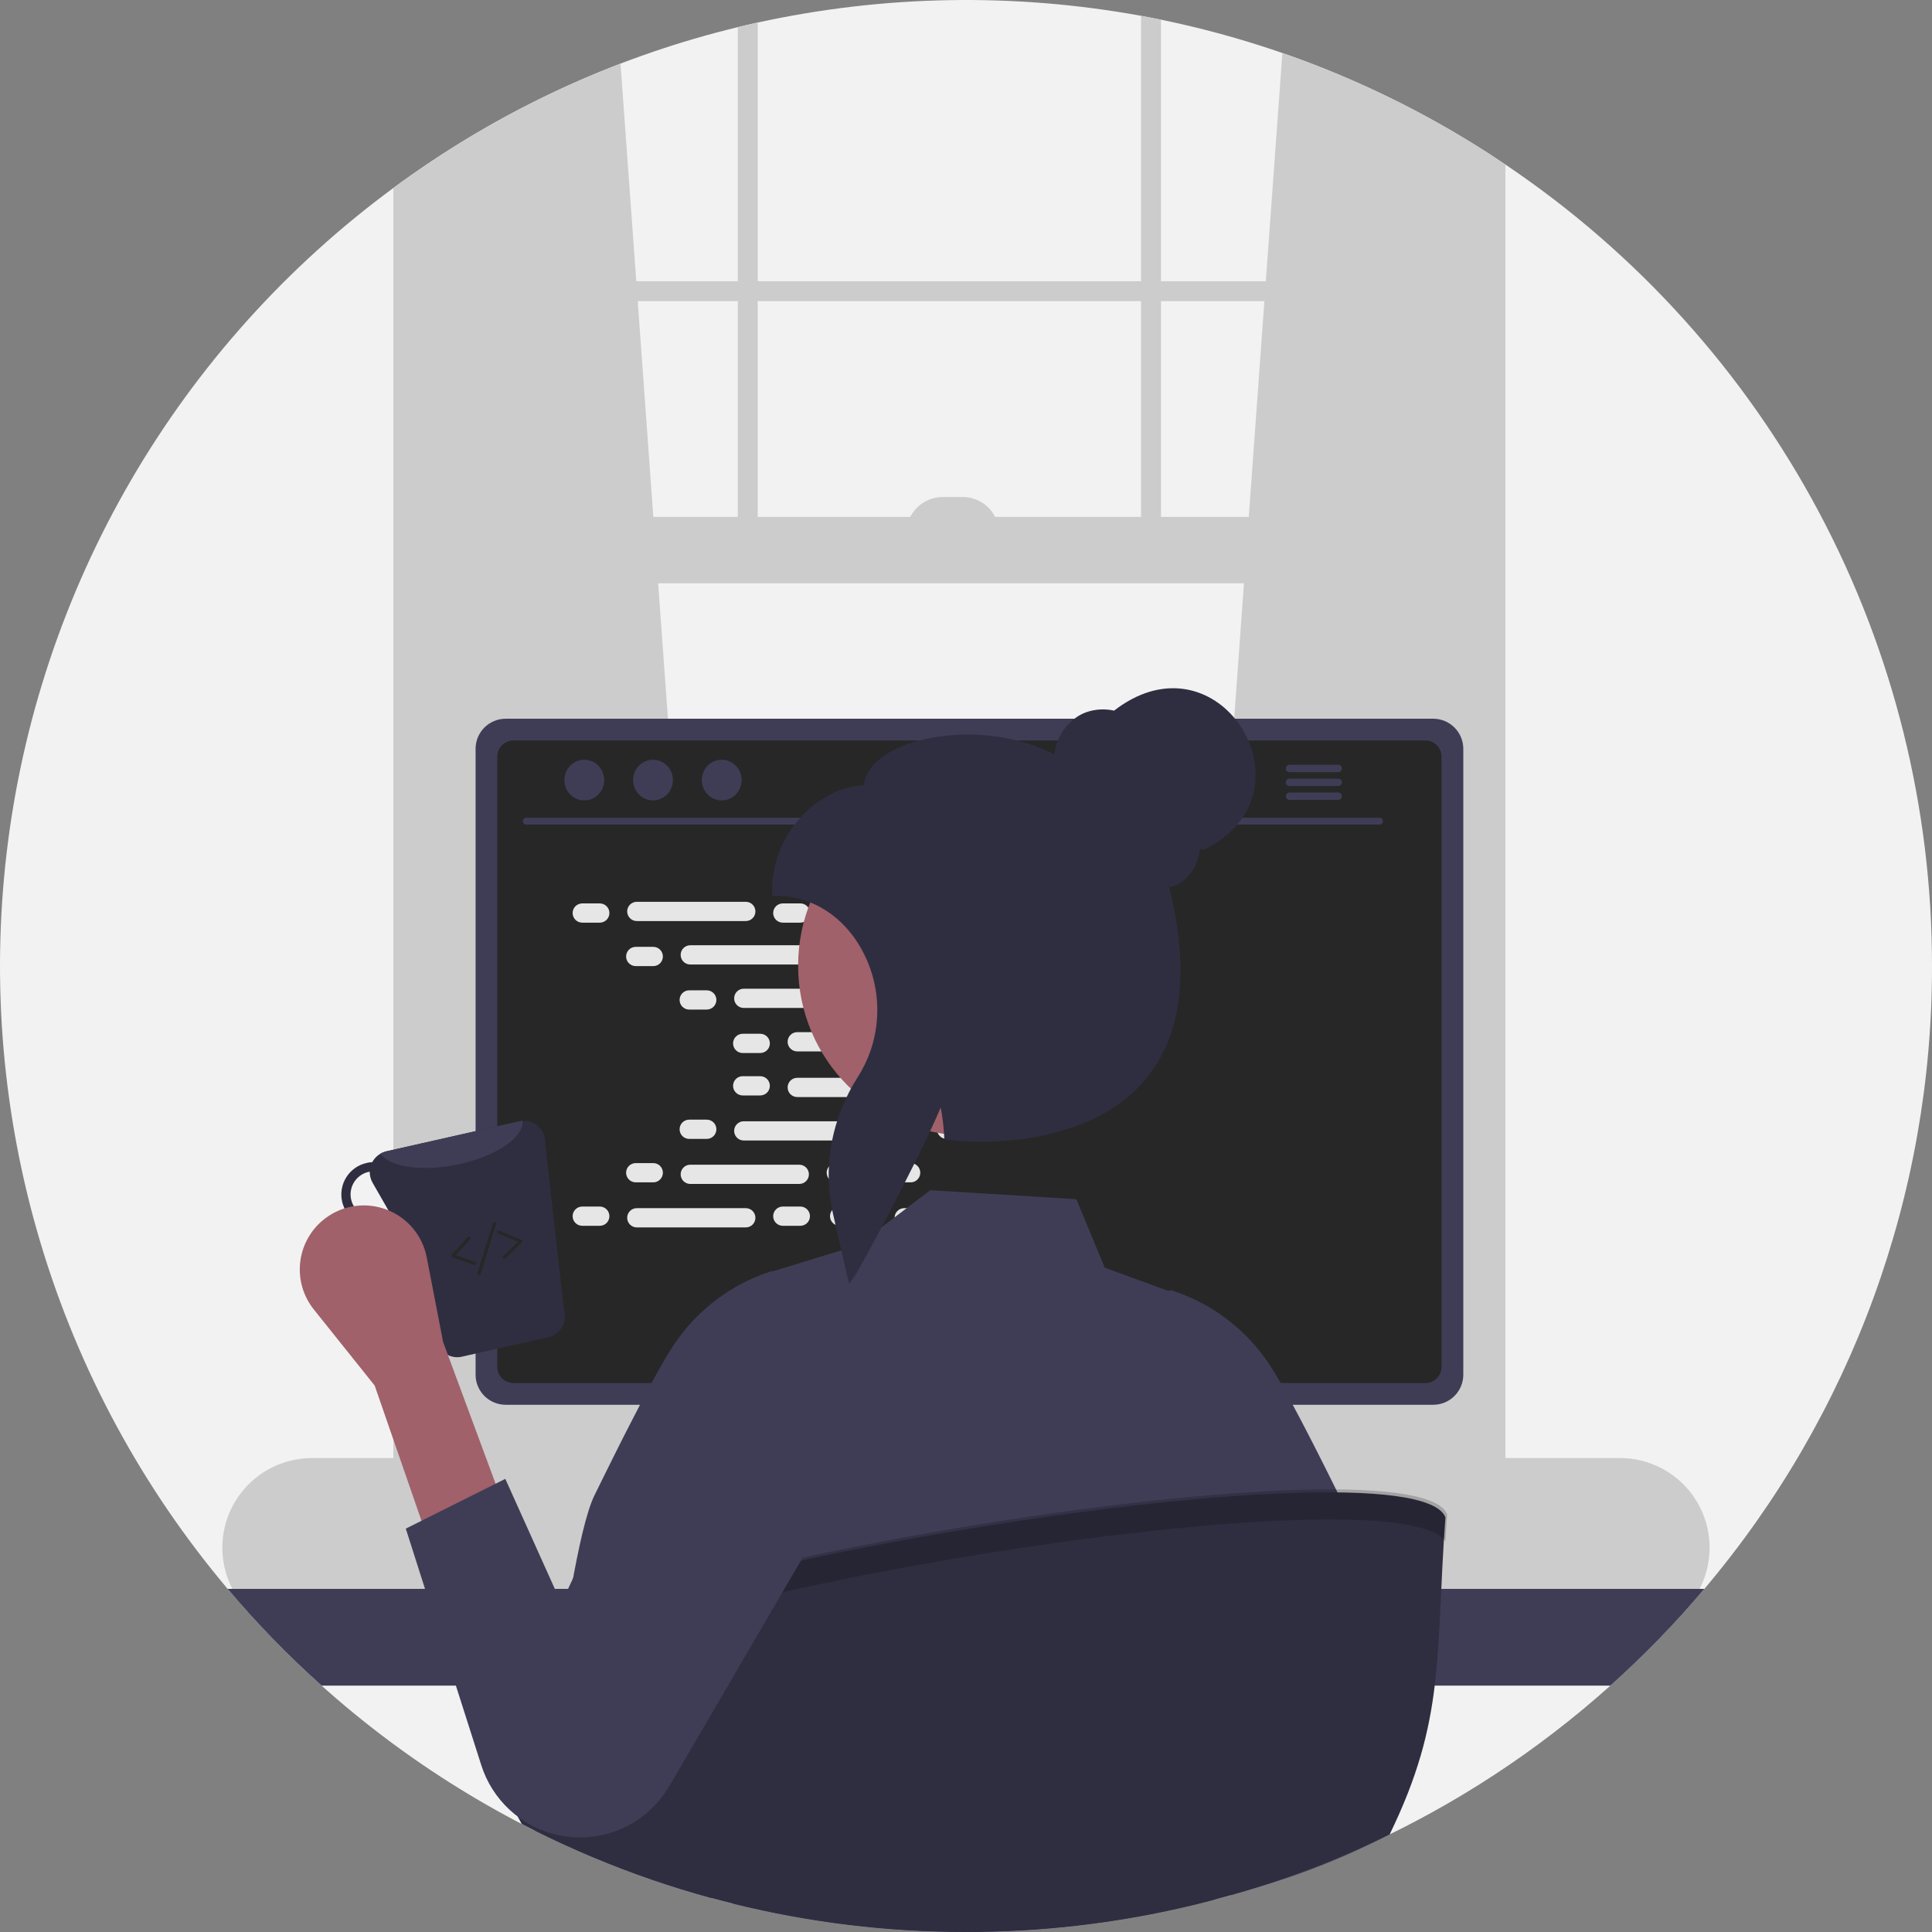 <svg width="144" height="144" viewBox="0 0 144 144" fill="none" xmlns="http://www.w3.org/2000/svg">
<rect x="0" y="0" width="144" height="144" fill="#808080" stroke="none"/>
<g clip-path="url(#clip0_34_299)">
<path d="M144 72C144.025 88.996 138.013 105.448 127.036 118.424C126.638 118.897 126.232 119.363 125.818 119.826C120.951 125.3 115.282 130.003 109.004 133.775C107.564 134.64 106.092 135.455 104.589 136.22C104.437 136.297 104.283 136.374 104.131 136.449C103.949 136.541 103.765 136.631 103.58 136.72C99.777 138.582 95.815 140.101 91.741 141.26C91.318 141.379 90.894 141.495 90.468 141.608C85.11 143.026 79.606 143.819 74.065 143.973C73.776 143.98 73.492 143.985 73.218 143.99C73.121 143.993 73.026 143.995 72.932 143.995C72.62 143.997 72.311 144 72 144C66.161 144.004 60.344 143.299 54.675 141.9C54.107 141.76 53.541 141.613 52.978 141.459C50.013 140.649 47.102 139.648 44.266 138.462C42.771 137.839 41.303 137.167 39.861 136.446C39.535 136.282 39.209 136.117 38.887 135.948C38.75 135.881 38.616 135.808 38.481 135.739C30.798 131.683 23.907 126.277 18.14 119.779C17.741 119.333 17.35 118.88 16.964 118.424C10.609 110.889 5.869 102.13 3.036 92.689C0.204 83.249 -0.659 73.327 0.499 63.538C1.657 53.75 4.812 44.304 9.77 35.785C14.727 27.265 21.381 19.855 29.318 14.011C29.727 13.71 30.138 13.411 30.554 13.119C30.636 13.062 30.718 13.005 30.8 12.947C38.111 7.827 46.316 4.121 54.992 2.023C55.485 1.901 55.978 1.786 56.476 1.679C65.873 -0.376 75.584 -0.546 85.047 1.178C85.543 1.271 86.039 1.365 86.532 1.467C95.13 3.231 103.33 6.561 110.723 11.291C110.887 11.395 111.052 11.5 111.216 11.61C111.548 11.824 111.879 12.043 112.205 12.265C121.999 18.849 130.022 27.742 135.567 38.16C141.112 48.577 144.008 60.199 144 72Z" fill="#F2F2F2"/>
<path d="M53.813 109.248L30.8 111.291L30.554 111.314V13.12C30.636 13.062 30.718 13.005 30.8 12.948C35.597 9.593 40.785 6.837 46.249 4.741L47.425 20.96L47.532 22.445L48.696 38.529L49.055 43.477L53.771 108.675L53.813 109.248Z" fill="#CCCCCC"/>
<path d="M110.723 11.291C110.887 11.395 111.052 11.5 111.216 11.61V111.314L110.723 111.269L87.96 109.248L88.002 108.675L92.718 43.477L93.077 38.529L94.24 22.445L94.347 20.96L95.581 3.951C100.899 5.795 105.981 8.258 110.723 11.291Z" fill="#CCCCCC"/>
<path d="M110.723 11.291V112.674C110.723 114.619 109.383 116.201 107.733 116.201H33.79C32.425 116.201 31.266 115.115 30.915 113.633C30.838 113.319 30.8 112.997 30.801 112.674V12.947C30.718 13.005 30.636 13.062 30.554 13.119C30.138 13.411 29.727 13.71 29.318 14.011V112.674C29.296 114.152 29.848 115.581 30.858 116.66C31.387 117.215 32.057 117.616 32.796 117.821C33.12 117.909 33.454 117.953 33.79 117.953H107.733C108.07 117.953 108.405 117.909 108.73 117.821C110.718 117.285 112.205 115.183 112.205 112.674V12.265C111.879 12.043 111.548 11.824 111.216 11.61C111.052 11.5 110.887 11.395 110.723 11.291Z" fill="#CCCCCC"/>
<path d="M111.465 20.961H30.059V22.445H111.465V20.961Z" fill="#CCCCCC"/>
<path d="M54.992 2.023C55.485 1.901 55.978 1.786 56.476 1.679V41.992H54.992V2.023Z" fill="#CCCCCC"/>
<path d="M85.047 1.178C85.543 1.271 86.039 1.365 86.532 1.467V41.992H85.047V1.178Z" fill="#CCCCCC"/>
<path d="M120.743 108.675H23.254C21.482 108.675 19.783 109.379 18.529 110.632C17.276 111.885 16.572 113.585 16.572 115.357C16.572 117.129 17.276 118.829 18.529 120.082C19.783 121.335 21.482 122.039 23.254 122.039H120.743C121.692 122.039 122.63 121.837 123.495 121.445C124.359 121.054 125.13 120.482 125.756 119.769C126.039 119.447 126.291 119.098 126.508 118.728C126.676 118.444 126.822 118.147 126.944 117.841C127.351 116.827 127.503 115.729 127.387 114.643C127.271 113.557 126.89 112.516 126.278 111.611C125.666 110.706 124.841 109.965 123.876 109.454C122.911 108.942 121.836 108.674 120.743 108.675Z" fill="#CCCCCC"/>
<path d="M111.465 38.528H30.554V43.477H111.465V38.528Z" fill="#CCCCCC"/>
<path d="M70.267 37.044H71.752C72.109 37.044 72.463 37.114 72.793 37.251C73.124 37.388 73.424 37.588 73.676 37.841C73.929 38.094 74.13 38.394 74.266 38.724C74.403 39.054 74.474 39.408 74.474 39.766H67.546C67.546 39.044 67.832 38.351 68.343 37.841C68.853 37.331 69.545 37.044 70.267 37.044H70.267Z" fill="#CCCCCC"/>
<path d="M127.036 118.424C124.872 120.988 122.531 123.398 120.031 125.636H23.969C21.469 123.398 19.128 120.988 16.964 118.424H127.036Z" fill="#3F3D56"/>
<path d="M80.042 93.443H63.868C63.781 93.442 63.694 93.456 63.612 93.483C63.436 93.537 63.282 93.646 63.173 93.794C63.065 93.942 63.006 94.121 63.006 94.305V119.856H80.907V94.305C80.906 94.192 80.884 94.079 80.841 93.975C80.797 93.87 80.733 93.775 80.653 93.695C80.573 93.615 80.477 93.551 80.373 93.508C80.268 93.465 80.156 93.443 80.042 93.443ZM73.921 106.049C73.921 106.464 73.785 106.867 73.532 107.195C73.291 107.514 72.956 107.749 72.574 107.868C72.192 107.986 71.783 107.982 71.404 107.855C71.025 107.729 70.695 107.486 70.461 107.162C70.227 106.838 70.1 106.449 70.099 106.049V103.085C70.104 102.581 70.307 102.099 70.665 101.745C71.023 101.39 71.506 101.191 72.01 101.191C72.514 101.191 72.997 101.39 73.355 101.745C73.713 102.099 73.916 102.581 73.921 103.085V106.049Z" fill="#2F2E41"/>
<path d="M62.951 119.039V121.503C62.951 121.631 63.002 121.753 63.092 121.844C63.182 121.935 63.304 121.986 63.432 121.986H80.481C80.608 121.985 80.73 121.934 80.82 121.844C80.91 121.753 80.961 121.631 80.961 121.503V119.039H62.951Z" fill="#3F3D56"/>
<path d="M106.824 53.569H37.689C37.095 53.57 36.526 53.806 36.105 54.226C35.685 54.645 35.448 55.215 35.447 55.809V102.462C35.447 103.056 35.684 103.626 36.104 104.047C36.525 104.467 37.095 104.703 37.689 104.704H106.824C107.419 104.703 107.989 104.467 108.409 104.047C108.829 103.626 109.066 103.056 109.066 102.462V55.809C109.065 55.215 108.828 54.645 108.408 54.226C107.988 53.806 107.418 53.57 106.824 53.569Z" fill="#3F3D56"/>
<path d="M106.246 55.188H38.265C37.947 55.189 37.642 55.316 37.417 55.541C37.193 55.766 37.066 56.071 37.066 56.389V101.886C37.067 102.204 37.193 102.508 37.418 102.733C37.642 102.958 37.947 103.084 38.265 103.085H106.246C106.564 103.084 106.868 102.958 107.093 102.733C107.317 102.508 107.444 102.204 107.444 101.886V56.389C107.444 56.071 107.318 55.766 107.094 55.541C106.869 55.316 106.564 55.189 106.246 55.188Z" fill="#272727"/>
<path d="M93.734 121.947L93.107 118.964C93.081 118.843 93.025 118.73 92.944 118.635C92.863 118.541 92.76 118.468 92.643 118.424C92.559 118.391 92.47 118.374 92.379 118.374H53.188C53.097 118.374 53.008 118.391 52.924 118.424C52.807 118.468 52.704 118.541 52.623 118.635C52.542 118.73 52.486 118.843 52.46 118.964L51.833 121.947C51.81 122.055 51.812 122.167 51.838 122.274C51.864 122.382 51.913 122.482 51.983 122.568C52.053 122.654 52.141 122.723 52.24 122.771C52.34 122.819 52.449 122.843 52.56 122.844H93.005C93.116 122.844 93.225 122.819 93.325 122.772C93.425 122.724 93.513 122.654 93.583 122.567C93.652 122.481 93.702 122.381 93.728 122.274C93.755 122.167 93.757 122.055 93.734 121.947Z" fill="#2F2E41"/>
<path d="M54.599 118.911H53.597C53.53 118.911 53.475 118.965 53.475 119.033V119.537C53.475 119.604 53.53 119.658 53.597 119.658H54.599C54.666 119.658 54.721 119.604 54.721 119.537V119.033C54.721 118.965 54.666 118.911 54.599 118.911Z" fill="#3F3D56"/>
<path d="M57.09 118.911H56.088C56.021 118.911 55.966 118.965 55.966 119.033V119.537C55.966 119.604 56.021 119.658 56.088 119.658H57.09C57.158 119.658 57.212 119.604 57.212 119.537V119.033C57.212 118.965 57.158 118.911 57.09 118.911Z" fill="#3F3D56"/>
<path d="M59.582 118.911H58.579C58.512 118.911 58.458 118.965 58.458 119.033V119.537C58.458 119.604 58.512 119.658 58.579 119.658H59.582C59.649 119.658 59.703 119.604 59.703 119.537V119.033C59.703 118.965 59.649 118.911 59.582 118.911Z" fill="#3F3D56"/>
<path d="M62.073 118.911H61.071C61.004 118.911 60.949 118.965 60.949 119.033V119.537C60.949 119.604 61.004 119.658 61.071 119.658H62.073C62.14 119.658 62.195 119.604 62.195 119.537V119.033C62.195 118.965 62.14 118.911 62.073 118.911Z" fill="#3F3D56"/>
<path d="M64.564 118.911H63.562C63.495 118.911 63.441 118.965 63.441 119.033V119.537C63.441 119.604 63.495 119.658 63.562 119.658H64.564C64.632 119.658 64.686 119.604 64.686 119.537V119.033C64.686 118.965 64.632 118.911 64.564 118.911Z" fill="#3F3D56"/>
<path d="M67.056 118.911H66.053C65.986 118.911 65.932 118.965 65.932 119.033V119.537C65.932 119.604 65.986 119.658 66.053 119.658H67.056C67.123 119.658 67.177 119.604 67.177 119.537V119.033C67.177 118.965 67.123 118.911 67.056 118.911Z" fill="#3F3D56"/>
<path d="M69.547 118.911H68.545C68.478 118.911 68.423 118.965 68.423 119.033V119.537C68.423 119.604 68.478 119.658 68.545 119.658H69.547C69.614 119.658 69.669 119.604 69.669 119.537V119.033C69.669 118.965 69.614 118.911 69.547 118.911Z" fill="#3F3D56"/>
<path d="M72.039 118.911H71.036C70.969 118.911 70.915 118.965 70.915 119.033V119.537C70.915 119.604 70.969 119.658 71.036 119.658H72.039C72.106 119.658 72.16 119.604 72.16 119.537V119.033C72.16 118.965 72.106 118.911 72.039 118.911Z" fill="#3F3D56"/>
<path d="M74.53 118.911H73.528C73.46 118.911 73.406 118.965 73.406 119.033V119.537C73.406 119.604 73.46 119.658 73.528 119.658H74.53C74.597 119.658 74.652 119.604 74.652 119.537V119.033C74.652 118.965 74.597 118.911 74.53 118.911Z" fill="#3F3D56"/>
<path d="M77.021 118.911H76.019C75.952 118.911 75.897 118.965 75.897 119.033V119.537C75.897 119.604 75.952 119.658 76.019 119.658H77.021C77.088 119.658 77.143 119.604 77.143 119.537V119.033C77.143 118.965 77.088 118.911 77.021 118.911Z" fill="#3F3D56"/>
<path d="M79.513 118.911H78.51C78.443 118.911 78.388 118.965 78.388 119.033V119.537C78.388 119.604 78.443 119.658 78.51 119.658H79.513C79.58 119.658 79.634 119.604 79.634 119.537V119.033C79.634 118.965 79.58 118.911 79.513 118.911Z" fill="#3F3D56"/>
<path d="M82.004 118.911H81.002C80.934 118.911 80.88 118.965 80.88 119.033V119.537C80.88 119.604 80.934 119.658 81.002 119.658H82.004C82.071 119.658 82.126 119.604 82.126 119.537V119.033C82.126 118.965 82.071 118.911 82.004 118.911Z" fill="#3F3D56"/>
<path d="M84.495 118.911H83.493C83.426 118.911 83.371 118.965 83.371 119.033V119.537C83.371 119.604 83.426 119.658 83.493 119.658H84.495C84.562 119.658 84.617 119.604 84.617 119.537V119.033C84.617 118.965 84.562 118.911 84.495 118.911Z" fill="#3F3D56"/>
<path d="M86.987 118.911H85.984C85.917 118.911 85.863 118.965 85.863 119.033V119.537C85.863 119.604 85.917 119.658 85.984 119.658H86.987C87.054 119.658 87.108 119.604 87.108 119.537V119.033C87.108 118.965 87.054 118.911 86.987 118.911Z" fill="#3F3D56"/>
<path d="M89.478 118.911H88.476C88.408 118.911 88.354 118.965 88.354 119.033V119.537C88.354 119.604 88.408 119.658 88.476 119.658H89.478C89.545 119.658 89.6 119.604 89.6 119.537V119.033C89.6 118.965 89.545 118.911 89.478 118.911Z" fill="#3F3D56"/>
<path d="M91.969 118.911H90.967C90.9 118.911 90.845 118.965 90.845 119.033V119.537C90.845 119.604 90.9 119.658 90.967 119.658H91.969C92.037 119.658 92.091 119.604 92.091 119.537V119.033C92.091 118.965 92.037 118.911 91.969 118.911Z" fill="#3F3D56"/>
<path d="M54.57 120.157H53.567C53.5 120.157 53.446 120.211 53.446 120.278V120.783C53.446 120.85 53.5 120.904 53.567 120.904H54.57C54.637 120.904 54.691 120.85 54.691 120.783V120.278C54.691 120.211 54.637 120.157 54.57 120.157Z" fill="#3F3D56"/>
<path d="M57.061 120.157H56.059C55.992 120.157 55.937 120.211 55.937 120.278V120.783C55.937 120.85 55.992 120.904 56.059 120.904H57.061C57.128 120.904 57.183 120.85 57.183 120.783V120.278C57.183 120.211 57.128 120.157 57.061 120.157Z" fill="#3F3D56"/>
<path d="M59.552 120.157H58.55C58.483 120.157 58.428 120.211 58.428 120.278V120.783C58.428 120.85 58.483 120.904 58.55 120.904H59.552C59.62 120.904 59.674 120.85 59.674 120.783V120.278C59.674 120.211 59.62 120.157 59.552 120.157Z" fill="#3F3D56"/>
<path d="M62.044 120.157H61.041C60.974 120.157 60.92 120.211 60.92 120.278V120.783C60.92 120.85 60.974 120.904 61.041 120.904H62.044C62.111 120.904 62.165 120.85 62.165 120.783V120.278C62.165 120.211 62.111 120.157 62.044 120.157Z" fill="#3F3D56"/>
<path d="M64.535 120.157H63.533C63.465 120.157 63.411 120.211 63.411 120.278V120.783C63.411 120.85 63.465 120.904 63.533 120.904H64.535C64.602 120.904 64.657 120.85 64.657 120.783V120.278C64.657 120.211 64.602 120.157 64.535 120.157Z" fill="#3F3D56"/>
<path d="M67.026 120.157H66.024C65.957 120.157 65.902 120.211 65.902 120.278V120.783C65.902 120.85 65.957 120.904 66.024 120.904H67.026C67.094 120.904 67.148 120.85 67.148 120.783V120.278C67.148 120.211 67.094 120.157 67.026 120.157Z" fill="#3F3D56"/>
<path d="M69.518 120.157H68.515C68.448 120.157 68.394 120.211 68.394 120.278V120.783C68.394 120.85 68.448 120.904 68.515 120.904H69.518C69.585 120.904 69.639 120.85 69.639 120.783V120.278C69.639 120.211 69.585 120.157 69.518 120.157Z" fill="#3F3D56"/>
<path d="M72.009 120.157H71.007C70.939 120.157 70.885 120.211 70.885 120.278V120.783C70.885 120.85 70.939 120.904 71.007 120.904H72.009C72.076 120.904 72.131 120.85 72.131 120.783V120.278C72.131 120.211 72.076 120.157 72.009 120.157Z" fill="#3F3D56"/>
<path d="M74.501 120.157H73.498C73.431 120.157 73.376 120.211 73.376 120.278V120.783C73.376 120.85 73.431 120.904 73.498 120.904H74.501C74.568 120.904 74.622 120.85 74.622 120.783V120.278C74.622 120.211 74.568 120.157 74.501 120.157Z" fill="#3F3D56"/>
<path d="M76.992 120.157H75.989C75.922 120.157 75.868 120.211 75.868 120.278V120.783C75.868 120.85 75.922 120.904 75.989 120.904H76.992C77.059 120.904 77.114 120.85 77.114 120.783V120.278C77.114 120.211 77.059 120.157 76.992 120.157Z" fill="#3F3D56"/>
<path d="M79.483 120.157H78.481C78.414 120.157 78.359 120.211 78.359 120.278V120.783C78.359 120.85 78.414 120.904 78.481 120.904H79.483C79.55 120.904 79.605 120.85 79.605 120.783V120.278C79.605 120.211 79.55 120.157 79.483 120.157Z" fill="#3F3D56"/>
<path d="M81.975 120.157H80.972C80.905 120.157 80.85 120.211 80.85 120.278V120.783C80.85 120.85 80.905 120.904 80.972 120.904H81.975C82.042 120.904 82.096 120.85 82.096 120.783V120.278C82.096 120.211 82.042 120.157 81.975 120.157Z" fill="#3F3D56"/>
<path d="M84.466 120.157H83.463C83.396 120.157 83.342 120.211 83.342 120.278V120.783C83.342 120.85 83.396 120.904 83.463 120.904H84.466C84.533 120.904 84.588 120.85 84.588 120.783V120.278C84.588 120.211 84.533 120.157 84.466 120.157Z" fill="#3F3D56"/>
<path d="M86.957 120.157H85.955C85.888 120.157 85.833 120.211 85.833 120.278V120.783C85.833 120.85 85.888 120.904 85.955 120.904H86.957C87.024 120.904 87.079 120.85 87.079 120.783V120.278C87.079 120.211 87.024 120.157 86.957 120.157Z" fill="#3F3D56"/>
<path d="M89.449 120.157H88.446C88.379 120.157 88.325 120.211 88.325 120.278V120.783C88.325 120.85 88.379 120.904 88.446 120.904H89.449C89.516 120.904 89.57 120.85 89.57 120.783V120.278C89.57 120.211 89.516 120.157 89.449 120.157Z" fill="#3F3D56"/>
<path d="M91.94 120.157H90.938C90.87 120.157 90.816 120.211 90.816 120.278V120.783C90.816 120.85 90.87 120.904 90.938 120.904H91.94C92.007 120.904 92.061 120.85 92.061 120.783V120.278C92.061 120.211 92.007 120.157 91.94 120.157Z" fill="#3F3D56"/>
<path d="M75.248 121.651H65.526C65.459 121.651 65.404 121.706 65.404 121.773V122.277C65.404 122.344 65.459 122.399 65.526 122.399H75.248C75.315 122.399 75.37 122.344 75.37 122.277V121.773C75.37 121.706 75.315 121.651 75.248 121.651Z" fill="#3F3D56"/>
<path d="M102.83 61.456H39.22C39.154 61.454 39.091 61.427 39.045 61.38C38.998 61.332 38.972 61.269 38.972 61.203C38.972 61.137 38.998 61.073 39.045 61.026C39.091 60.979 39.154 60.951 39.22 60.95H102.83C102.896 60.951 102.959 60.979 103.005 61.026C103.052 61.073 103.077 61.137 103.077 61.203C103.077 61.269 103.052 61.332 103.005 61.38C102.959 61.427 102.896 61.454 102.83 61.456Z" fill="#3F3D56"/>
<path d="M43.55 59.658C44.369 59.658 45.032 58.98 45.032 58.143C45.032 57.306 44.369 56.627 43.55 56.627C42.731 56.627 42.068 57.306 42.068 58.143C42.068 58.98 42.731 59.658 43.55 59.658Z" fill="#3F3D56"/>
<path d="M48.671 59.658C49.49 59.658 50.154 58.98 50.154 58.143C50.154 57.306 49.49 56.627 48.671 56.627C47.852 56.627 47.189 57.306 47.189 58.143C47.189 58.98 47.852 59.658 48.671 59.658Z" fill="#3F3D56"/>
<path d="M53.792 59.658C54.611 59.658 55.275 58.98 55.275 58.143C55.275 57.306 54.611 56.627 53.792 56.627C52.974 56.627 52.31 57.306 52.31 58.143C52.31 58.98 52.974 59.658 53.792 59.658Z" fill="#3F3D56"/>
<path d="M99.746 57.002H96.109C96.037 57.004 95.969 57.033 95.918 57.085C95.868 57.136 95.84 57.206 95.84 57.277C95.84 57.349 95.868 57.418 95.918 57.47C95.969 57.521 96.037 57.551 96.109 57.553H99.746C99.819 57.552 99.888 57.522 99.938 57.471C99.989 57.419 100.018 57.35 100.018 57.277C100.018 57.205 99.989 57.136 99.938 57.084C99.888 57.032 99.819 57.003 99.746 57.002Z" fill="#3F3D56"/>
<path d="M99.746 58.036H96.109C96.037 58.038 95.968 58.067 95.918 58.119C95.868 58.17 95.84 58.239 95.84 58.311C95.84 58.383 95.868 58.452 95.918 58.504C95.968 58.555 96.037 58.585 96.109 58.587H99.746C99.819 58.586 99.888 58.556 99.939 58.505C99.99 58.453 100.018 58.384 100.018 58.311C100.018 58.239 99.99 58.169 99.939 58.118C99.888 58.066 99.819 58.037 99.746 58.036Z" fill="#3F3D56"/>
<path d="M99.746 59.07H96.109C96.037 59.072 95.969 59.101 95.918 59.153C95.868 59.204 95.84 59.273 95.84 59.345C95.84 59.417 95.868 59.486 95.918 59.538C95.969 59.589 96.037 59.619 96.109 59.62H99.746C99.819 59.62 99.888 59.59 99.938 59.538C99.989 59.487 100.018 59.418 100.018 59.345C100.018 59.273 99.989 59.203 99.938 59.152C99.888 59.1 99.819 59.071 99.746 59.07Z" fill="#3F3D56"/>
<path d="M44.705 67.335H43.398C43.002 67.335 42.68 67.656 42.68 68.052C42.68 68.448 43.002 68.769 43.398 68.769H44.705C45.101 68.769 45.422 68.448 45.422 68.052C45.422 67.656 45.101 67.335 44.705 67.335Z" fill="#E6E6E6"/>
<path d="M59.653 67.335H58.346C57.95 67.335 57.628 67.656 57.628 68.052C57.628 68.448 57.95 68.769 58.346 68.769H59.653C60.049 68.769 60.37 68.448 60.37 68.052C60.37 67.656 60.049 67.335 59.653 67.335Z" fill="#E6E6E6"/>
<path d="M63.888 67.335H62.581C62.185 67.335 61.864 67.656 61.864 68.052C61.864 68.448 62.185 68.769 62.581 68.769H63.888C64.284 68.769 64.606 68.448 64.606 68.052C64.606 67.656 64.284 67.335 63.888 67.335Z" fill="#E6E6E6"/>
<path d="M55.587 67.215H47.464C47.068 67.215 46.746 67.536 46.746 67.932C46.746 68.329 47.068 68.65 47.464 68.65H55.587C55.983 68.65 56.304 68.329 56.304 67.932C56.304 67.536 55.983 67.215 55.587 67.215Z" fill="#E6E6E6"/>
<path d="M75.518 67.215H67.395C66.998 67.215 66.677 67.536 66.677 67.932C66.677 68.329 66.998 68.65 67.395 68.65H75.518C75.914 68.65 76.235 68.329 76.235 67.932C76.235 67.536 75.914 67.215 75.518 67.215Z" fill="#E6E6E6"/>
<path d="M48.691 70.573H47.384C46.988 70.573 46.666 70.894 46.666 71.291C46.666 71.687 46.988 72.008 47.384 72.008H48.691C49.087 72.008 49.408 71.687 49.408 71.291C49.408 70.894 49.087 70.573 48.691 70.573Z" fill="#E6E6E6"/>
<path d="M63.639 70.573H62.332C61.936 70.573 61.615 70.894 61.615 71.291C61.615 71.687 61.936 72.008 62.332 72.008H63.639C64.035 72.008 64.357 71.687 64.357 71.291C64.357 70.894 64.035 70.573 63.639 70.573Z" fill="#E6E6E6"/>
<path d="M67.874 70.573H66.567C66.171 70.573 65.85 70.894 65.85 71.291C65.85 71.687 66.171 72.008 66.567 72.008H67.874C68.271 72.008 68.592 71.687 68.592 71.291C68.592 70.894 68.271 70.573 67.874 70.573Z" fill="#E6E6E6"/>
<path d="M59.573 70.454H51.45C51.054 70.454 50.732 70.775 50.732 71.171C50.732 71.567 51.054 71.889 51.45 71.889H59.573C59.969 71.889 60.291 71.567 60.291 71.171C60.291 70.775 59.969 70.454 59.573 70.454Z" fill="#E6E6E6"/>
<path d="M79.504 70.454H71.381C70.984 70.454 70.663 70.775 70.663 71.171C70.663 71.567 70.984 71.889 71.381 71.889H79.504C79.9 71.889 80.221 71.567 80.221 71.171C80.221 70.775 79.9 70.454 79.504 70.454Z" fill="#E6E6E6"/>
<path d="M52.677 73.812H51.37C50.974 73.812 50.653 74.133 50.653 74.529C50.653 74.926 50.974 75.247 51.37 75.247H52.677C53.073 75.247 53.395 74.926 53.395 74.529C53.395 74.133 53.073 73.812 52.677 73.812Z" fill="#E6E6E6"/>
<path d="M67.625 73.812H66.318C65.922 73.812 65.601 74.133 65.601 74.529C65.601 74.926 65.922 75.247 66.318 75.247H67.625C68.022 75.247 68.343 74.926 68.343 74.529C68.343 74.133 68.022 73.812 67.625 73.812Z" fill="#E6E6E6"/>
<path d="M71.861 73.812H70.554C70.157 73.812 69.836 74.133 69.836 74.529C69.836 74.926 70.157 75.247 70.554 75.247H71.861C72.257 75.247 72.578 74.926 72.578 74.529C72.578 74.133 72.257 73.812 71.861 73.812Z" fill="#E6E6E6"/>
<path d="M63.559 73.692H55.436C55.04 73.692 54.719 74.014 54.719 74.41C54.719 74.806 55.04 75.127 55.436 75.127H63.559C63.956 75.127 64.277 74.806 64.277 74.41C64.277 74.014 63.956 73.692 63.559 73.692Z" fill="#E6E6E6"/>
<path d="M83.49 73.692H75.367C74.971 73.692 74.649 74.014 74.649 74.41C74.649 74.806 74.971 75.127 75.367 75.127H83.49C83.886 75.127 84.208 74.806 84.208 74.41C84.208 74.014 83.886 73.692 83.49 73.692Z" fill="#E6E6E6"/>
<path d="M56.663 77.051H55.356C54.96 77.051 54.639 77.372 54.639 77.768C54.639 78.165 54.96 78.486 55.356 78.486H56.663C57.06 78.486 57.381 78.165 57.381 77.768C57.381 77.372 57.06 77.051 56.663 77.051Z" fill="#E6E6E6"/>
<path d="M71.611 77.051H70.304C69.908 77.051 69.587 77.372 69.587 77.768C69.587 78.165 69.908 78.486 70.304 78.486H71.611C72.008 78.486 72.329 78.165 72.329 77.768C72.329 77.372 72.008 77.051 71.611 77.051Z" fill="#E6E6E6"/>
<path d="M75.847 77.051H74.54C74.143 77.051 73.822 77.372 73.822 77.768C73.822 78.165 74.143 78.486 74.54 78.486H75.847C76.243 78.486 76.564 78.165 76.564 77.768C76.564 77.372 76.243 77.051 75.847 77.051Z" fill="#E6E6E6"/>
<path d="M67.545 76.931H59.422C59.026 76.931 58.705 77.252 58.705 77.649C58.705 78.045 59.026 78.366 59.422 78.366H67.545C67.942 78.366 68.263 78.045 68.263 77.649C68.263 77.252 67.942 76.931 67.545 76.931Z" fill="#E6E6E6"/>
<path d="M59.653 89.929H58.346C57.95 89.929 57.628 90.251 57.628 90.647C57.628 91.043 57.95 91.364 58.346 91.364H59.653C60.049 91.364 60.37 91.043 60.37 90.647C60.37 90.251 60.049 89.929 59.653 89.929Z" fill="#E6E6E6"/>
<path d="M63.888 89.929H62.581C62.185 89.929 61.864 90.251 61.864 90.647C61.864 91.043 62.185 91.364 62.581 91.364H63.888C64.284 91.364 64.606 91.043 64.606 90.647C64.606 90.251 64.284 89.929 63.888 89.929Z" fill="#E6E6E6"/>
<path d="M75.518 90.049H67.395C66.998 90.049 66.677 90.37 66.677 90.767C66.677 91.163 66.998 91.484 67.395 91.484H75.518C75.914 91.484 76.235 91.163 76.235 90.767C76.235 90.37 75.914 90.049 75.518 90.049Z" fill="#E6E6E6"/>
<path d="M44.705 89.929H43.398C43.002 89.929 42.68 90.251 42.68 90.647C42.68 91.043 43.002 91.364 43.398 91.364H44.705C45.101 91.364 45.422 91.043 45.422 90.647C45.422 90.251 45.101 89.929 44.705 89.929Z" fill="#E6E6E6"/>
<path d="M55.587 90.049H47.464C47.068 90.049 46.746 90.37 46.746 90.767C46.746 91.163 47.068 91.484 47.464 91.484H55.587C55.983 91.484 56.304 91.163 56.304 90.767C56.304 90.37 55.983 90.049 55.587 90.049Z" fill="#E6E6E6"/>
<path d="M48.691 86.691H47.384C46.988 86.691 46.666 87.012 46.666 87.408C46.666 87.804 46.988 88.126 47.384 88.126H48.691C49.087 88.126 49.408 87.804 49.408 87.408C49.408 87.012 49.087 86.691 48.691 86.691Z" fill="#E6E6E6"/>
<path d="M63.639 86.691H62.332C61.936 86.691 61.615 87.012 61.615 87.408C61.615 87.804 61.936 88.126 62.332 88.126H63.639C64.035 88.126 64.357 87.804 64.357 87.408C64.357 87.012 64.035 86.691 63.639 86.691Z" fill="#E6E6E6"/>
<path d="M67.874 86.691H66.567C66.171 86.691 65.85 87.012 65.85 87.408C65.85 87.804 66.171 88.126 66.567 88.126H67.874C68.271 88.126 68.592 87.804 68.592 87.408C68.592 87.012 68.271 86.691 67.874 86.691Z" fill="#E6E6E6"/>
<path d="M59.573 86.81H51.45C51.054 86.81 50.732 87.132 50.732 87.528C50.732 87.924 51.054 88.245 51.45 88.245H59.573C59.969 88.245 60.291 87.924 60.291 87.528C60.291 87.132 59.969 86.81 59.573 86.81Z" fill="#E6E6E6"/>
<path d="M52.677 83.452H51.37C50.974 83.452 50.653 83.773 50.653 84.169C50.653 84.566 50.974 84.887 51.37 84.887H52.677C53.073 84.887 53.395 84.566 53.395 84.169C53.395 83.773 53.073 83.452 52.677 83.452Z" fill="#E6E6E6"/>
<path d="M67.625 83.452H66.318C65.922 83.452 65.601 83.773 65.601 84.169C65.601 84.566 65.922 84.887 66.318 84.887H67.625C68.022 84.887 68.343 84.566 68.343 84.169C68.343 83.773 68.022 83.452 67.625 83.452Z" fill="#E6E6E6"/>
<path d="M71.861 83.452H70.554C70.157 83.452 69.836 83.773 69.836 84.169C69.836 84.566 70.157 84.887 70.554 84.887H71.861C72.257 84.887 72.578 84.566 72.578 84.169C72.578 83.773 72.257 83.452 71.861 83.452Z" fill="#E6E6E6"/>
<path d="M63.559 83.572H55.436C55.04 83.572 54.719 83.893 54.719 84.289C54.719 84.685 55.04 85.007 55.436 85.007H63.559C63.956 85.007 64.277 84.685 64.277 84.289C64.277 83.893 63.956 83.572 63.559 83.572Z" fill="#E6E6E6"/>
<path d="M56.663 80.213H55.356C54.96 80.213 54.639 80.534 54.639 80.931C54.639 81.327 54.96 81.648 55.356 81.648H56.663C57.06 81.648 57.381 81.327 57.381 80.931C57.381 80.534 57.06 80.213 56.663 80.213Z" fill="#E6E6E6"/>
<path d="M71.611 80.213H70.304C69.908 80.213 69.587 80.534 69.587 80.931C69.587 81.327 69.908 81.648 70.304 81.648H71.611C72.008 81.648 72.329 81.327 72.329 80.931C72.329 80.534 72.008 80.213 71.611 80.213Z" fill="#E6E6E6"/>
<path d="M75.847 80.213H74.54C74.143 80.213 73.822 80.534 73.822 80.931C73.822 81.327 74.143 81.648 74.54 81.648H75.847C76.243 81.648 76.564 81.327 76.564 80.931C76.564 80.534 76.243 80.213 75.847 80.213Z" fill="#E6E6E6"/>
<path d="M67.545 80.333H59.422C59.026 80.333 58.705 80.654 58.705 81.05C58.705 81.447 59.026 81.768 59.422 81.768H67.545C67.942 81.768 68.263 81.447 68.263 81.05C68.263 80.654 67.942 80.333 67.545 80.333Z" fill="#E6E6E6"/>
<path d="M103.593 136.718C103.441 136.795 103.286 136.872 103.134 136.947C99.198 138.915 96.049 140.034 91.741 141.259C91.378 137.199 91.026 130.061 90.685 125.636C90.595 124.488 90.506 123.524 90.418 122.843C90.397 122.482 90.323 122.125 90.199 121.785L90.214 122.843L90.252 125.636L90.468 141.608C85.11 143.026 79.606 143.819 74.065 143.973C73.776 143.98 73.492 143.985 73.218 143.99C73.121 143.992 73.026 143.995 72.932 143.995C72.62 143.997 72.311 144 72 144C66.161 144.004 60.344 143.299 54.675 141.9C54.797 137.881 54.919 130.823 55.036 125.636C55.061 124.622 55.084 123.678 55.109 122.843C55.156 121.06 55.206 119.774 55.253 119.343C55.211 119.419 55.178 119.501 55.156 119.585C54.925 120.659 54.768 121.748 54.685 122.843C54.598 123.678 54.511 124.622 54.423 125.636C53.96 131.025 53.477 138.352 52.978 141.459C50.013 140.649 47.102 139.648 44.266 138.462C42.772 137.839 41.303 137.167 39.862 136.446C40.136 134.652 40.422 132.642 40.716 130.557C40.945 128.94 41.182 127.278 41.424 125.636C41.797 123.1 42.181 120.614 42.57 118.424C43.138 115.225 43.721 112.654 44.299 111.473C44.847 110.352 45.395 109.246 45.925 108.187C46.11 107.816 46.294 107.449 46.474 107.093C46.516 107.008 46.558 106.926 46.601 106.844C46.982 106.094 47.351 105.377 47.702 104.704C48.003 104.128 48.29 103.585 48.561 103.085C49.219 101.869 49.777 100.9 50.191 100.287C51.92 97.664 54.494 95.712 57.485 94.753L57.56 94.734L57.612 94.756L62.707 93.191L63.452 92.962L63.953 92.808L65.717 91.465L66.676 90.735L67.575 90.05L69.334 88.712L80.224 89.382L82.344 94.487L87.093 96.223L87.175 96.186L87.247 96.156L87.322 96.176C90.313 97.135 92.887 99.087 94.617 101.709C94.851 102.061 95.135 102.524 95.456 103.085C95.73 103.56 96.029 104.103 96.353 104.704C96.814 105.558 97.317 106.523 97.85 107.566C97.967 107.796 98.087 108.03 98.207 108.267C98.428 108.705 98.653 109.153 98.882 109.609C99.412 110.668 99.96 111.774 100.508 112.898C100.984 113.872 101.465 115.875 101.939 118.424C102.33 120.541 102.718 123.038 103.095 125.636C103.588 129.005 103.062 133.038 103.508 136.137C103.535 136.334 103.565 136.526 103.593 136.718Z" fill="#3F3D56"/>
<path d="M72.153 84.637C79.148 84.637 84.818 78.967 84.818 71.972C84.818 64.977 79.148 59.307 72.153 59.307C65.159 59.307 59.488 64.977 59.488 71.972C59.488 78.967 65.159 84.637 72.153 84.637Z" fill="#A0616A"/>
<path d="M93.04 55.188C92.789 54.604 92.456 54.059 92.05 53.569C90.127 51.22 86.629 50.186 83.039 52.966C82.348 52.812 81.628 52.853 80.959 53.086C80.643 53.2 80.347 53.363 80.082 53.569C79.538 53.993 79.114 54.551 78.851 55.188C78.711 55.525 78.618 55.88 78.577 56.242C77.69 55.781 76.751 55.427 75.779 55.188C73.397 54.596 70.905 54.596 68.522 55.188C67.758 55.382 67.023 55.673 66.335 56.055C65.169 56.728 64.499 57.578 64.379 58.522C62.697 58.617 60.948 59.501 59.645 60.951C59.498 61.113 59.356 61.282 59.224 61.457C58.129 62.89 57.54 64.647 57.55 66.452V66.768H57.867C58.733 66.767 59.592 66.935 60.395 67.261C60.916 67.471 61.408 67.742 61.863 68.071C62.16 68.282 62.441 68.515 62.702 68.769C63.309 69.356 63.823 70.032 64.227 70.774C65.262 72.649 65.621 74.823 65.243 76.93C65.157 77.418 65.03 77.898 64.865 78.365C64.629 79.032 64.319 79.67 63.941 80.266C63.926 80.289 63.913 80.311 63.898 80.334C63.731 80.6 63.572 80.872 63.422 81.146C63.31 81.35 63.206 81.559 63.108 81.769C62.824 82.351 62.585 82.954 62.391 83.572C62.044 84.666 61.84 85.8 61.783 86.946C61.766 87.249 61.761 87.553 61.77 87.857C61.785 88.641 61.871 89.421 62.027 90.189C62.05 90.294 62.072 90.396 62.094 90.501L62.276 91.296L62.707 93.191L63.006 94.497L63.283 95.708L63.691 95.122C63.831 94.923 64.182 94.31 64.653 93.443C64.964 92.877 65.326 92.202 65.717 91.465C66.262 90.431 66.86 89.278 67.446 88.126C67.683 87.661 67.917 87.197 68.143 86.744C68.572 85.884 68.975 85.055 69.322 84.317C69.641 83.637 69.912 83.034 70.114 82.551C70.176 82.867 70.229 83.189 70.269 83.513C70.313 83.841 70.346 84.175 70.363 84.509C70.368 84.559 70.371 84.611 70.373 84.661L70.383 84.865L70.386 84.925L70.65 84.96C72.173 85.123 73.708 85.135 75.234 84.995H75.236C77.257 84.843 79.24 84.362 81.106 83.572C82.166 83.112 83.156 82.505 84.046 81.769C84.462 81.424 84.85 81.048 85.207 80.642C85.296 80.54 85.383 80.438 85.468 80.334C85.961 79.728 86.383 79.067 86.726 78.365C86.956 77.902 87.151 77.423 87.309 76.93C88.266 74.033 88.211 70.418 87.145 66.123C87.433 66.067 87.709 65.961 87.96 65.809C88.742 65.338 89.285 64.404 89.454 63.263L89.724 63.335C90.677 62.891 91.527 62.251 92.217 61.457C92.354 61.295 92.482 61.126 92.601 60.951C93.819 59.157 93.829 57.005 93.04 55.188Z" fill="#2F2E41"/>
<path opacity="0.2" d="M51.402 118.413L53.518 110.243L55.388 117.293L51.402 118.413Z" fill="black"/>
<path d="M107.733 113.09C106.976 123.524 107.761 128.118 103.58 136.72C99.777 138.582 95.815 140.101 91.742 141.259C91.318 141.379 90.894 141.495 90.468 141.608C85.11 143.026 79.606 143.819 74.065 143.973C73.776 143.98 73.492 143.985 73.218 143.99C73.121 143.993 73.026 143.995 72.932 143.995C72.62 143.997 72.311 144 72 144C66.161 144.004 60.344 143.299 54.675 141.9C54.107 141.76 53.542 141.613 52.979 141.459C50.013 140.649 47.103 139.648 44.266 138.462C42.772 137.839 41.303 137.167 39.862 136.446C39.535 136.282 39.209 136.117 38.888 135.948C37.236 133.043 36.297 129.51 36.277 125.265C37.42 117.95 105.207 106.782 107.733 113.09Z" fill="#2F2E41"/>
<path opacity="0.2" d="M107.731 114.877C107.77 114.231 107.813 113.563 107.864 112.869C105.338 106.561 37.55 117.729 36.407 125.044C36.41 125.714 36.439 126.365 36.487 127.001C39.256 119.781 103.655 109.166 107.731 114.877Z" fill="black"/>
<path d="M40.633 85.242C40.649 85.016 40.617 84.789 40.539 84.577C40.46 84.364 40.337 84.171 40.178 84.01C40.018 83.849 39.826 83.725 39.615 83.644C39.403 83.564 39.176 83.529 38.95 83.544C38.866 83.547 38.782 83.558 38.7 83.575L28.794 85.813C28.573 85.867 28.365 85.966 28.184 86.105C28.004 86.244 27.854 86.419 27.745 86.619C27.6 86.624 27.456 86.645 27.315 86.682C27.007 86.751 26.715 86.881 26.457 87.064C26.199 87.246 25.98 87.478 25.811 87.745C25.642 88.013 25.528 88.311 25.475 88.622C25.421 88.934 25.43 89.253 25.5 89.561C25.57 89.869 25.7 90.161 25.882 90.419C26.064 90.677 26.296 90.897 26.564 91.065C27.104 91.406 27.757 91.518 28.379 91.376C28.734 91.294 29.065 91.134 29.349 90.907L32.706 100.359C32.874 100.656 33.133 100.89 33.445 101.026C33.756 101.163 34.104 101.195 34.435 101.118L40.875 99.663C41.204 99.586 41.501 99.406 41.721 99.151C41.942 98.895 42.076 98.576 42.104 98.239L40.633 85.242ZM28.23 90.704C27.786 90.804 27.32 90.724 26.934 90.481C26.548 90.238 26.275 89.852 26.173 89.407C26.072 88.963 26.151 88.497 26.392 88.11C26.634 87.724 27.02 87.449 27.464 87.347C27.495 87.339 27.526 87.347 27.558 87.339C27.555 87.624 27.628 87.905 27.769 88.153L28.997 90.297C28.784 90.499 28.518 90.64 28.23 90.704Z" fill="#2F2E41"/>
<path d="M38.95 83.544C39.044 84.796 36.9 86.236 34.029 86.807C31.392 87.347 29.029 86.971 28.363 85.985C28.497 85.906 28.642 85.848 28.794 85.813L38.7 83.575C38.782 83.558 38.866 83.547 38.95 83.544Z" fill="#3F3D56"/>
<path d="M32.099 115.326L37.663 112.544L33.027 100.025L31.805 93.711C31.646 92.891 31.275 92.126 30.728 91.495C30.181 90.863 29.479 90.386 28.69 90.111C27.901 89.835 27.053 89.772 26.233 89.927C25.412 90.082 24.646 90.45 24.011 90.994C23.071 91.799 22.481 92.939 22.365 94.171C22.249 95.404 22.617 96.633 23.39 97.6L27.926 103.27L32.099 115.326Z" fill="#A0616A"/>
<path d="M37.663 110.226L30.245 113.935L35.875 131.576C36.279 132.843 37.004 133.984 37.979 134.888C38.954 135.792 40.146 136.429 41.439 136.737C43.034 137.117 44.709 136.979 46.22 136.343C47.731 135.707 49.001 134.606 49.844 133.2L64.774 107.61C65.832 105.847 66.159 103.74 65.684 101.739C65.209 99.738 63.971 98.002 62.234 96.902C61.3 96.31 60.251 95.922 59.157 95.762C58.062 95.603 56.947 95.675 55.882 95.975C54.818 96.275 53.828 96.796 52.978 97.504C52.128 98.211 51.437 99.09 50.949 100.082L41.837 119.499L37.663 110.226Z" fill="#3F3D56"/>
<path d="M35.369 94.283C35.355 94.283 35.341 94.281 35.328 94.276L33.709 93.719C33.689 93.712 33.672 93.7 33.657 93.685C33.643 93.67 33.633 93.651 33.628 93.632C33.623 93.611 33.623 93.59 33.628 93.57C33.633 93.55 33.643 93.532 33.657 93.517L34.862 92.205C34.873 92.193 34.886 92.183 34.901 92.176C34.916 92.169 34.932 92.165 34.949 92.164C34.965 92.164 34.981 92.166 34.997 92.172C35.012 92.177 35.026 92.186 35.038 92.197C35.05 92.208 35.06 92.222 35.067 92.236C35.074 92.251 35.078 92.267 35.079 92.284C35.079 92.3 35.077 92.317 35.071 92.332C35.065 92.347 35.057 92.361 35.045 92.373L33.97 93.545L35.409 94.041C35.437 94.05 35.461 94.069 35.476 94.095C35.491 94.12 35.497 94.15 35.492 94.179C35.487 94.208 35.472 94.234 35.449 94.254C35.427 94.273 35.398 94.283 35.369 94.283Z" fill="#272727"/>
<path d="M37.589 93.829C37.564 93.829 37.54 93.821 37.52 93.807C37.499 93.793 37.483 93.774 37.474 93.751C37.464 93.728 37.462 93.702 37.467 93.678C37.472 93.654 37.485 93.632 37.502 93.614L38.597 92.556L37.127 91.95C37.111 91.944 37.098 91.934 37.086 91.923C37.074 91.911 37.065 91.898 37.059 91.882C37.053 91.867 37.049 91.851 37.049 91.835C37.049 91.819 37.053 91.802 37.059 91.787C37.065 91.772 37.074 91.758 37.086 91.747C37.097 91.735 37.111 91.726 37.126 91.72C37.141 91.713 37.157 91.71 37.174 91.71C37.19 91.71 37.206 91.713 37.221 91.72L38.868 92.398C38.887 92.406 38.904 92.418 38.917 92.434C38.93 92.451 38.939 92.469 38.943 92.49C38.947 92.51 38.946 92.531 38.939 92.551C38.933 92.57 38.922 92.588 38.907 92.603L37.676 93.793C37.653 93.816 37.621 93.829 37.589 93.829Z" fill="#272727"/>
<path d="M35.709 95.045C35.697 95.045 35.684 95.043 35.672 95.039C35.657 95.035 35.642 95.027 35.63 95.016C35.617 95.006 35.606 94.993 35.599 94.979C35.591 94.964 35.586 94.948 35.585 94.932C35.583 94.916 35.585 94.899 35.59 94.884L36.739 91.147C36.749 91.115 36.771 91.089 36.8 91.073C36.83 91.058 36.864 91.055 36.895 91.065C36.927 91.075 36.953 91.096 36.969 91.125C36.984 91.154 36.987 91.189 36.978 91.22L35.828 94.957C35.82 94.983 35.804 95.005 35.783 95.021C35.761 95.037 35.736 95.045 35.709 95.045Z" fill="#272727"/>
</g>
<defs>
<clipPath id="clip0_34_299">
<rect width="144" height="144" fill="white"/>
</clipPath>
</defs>
</svg>
